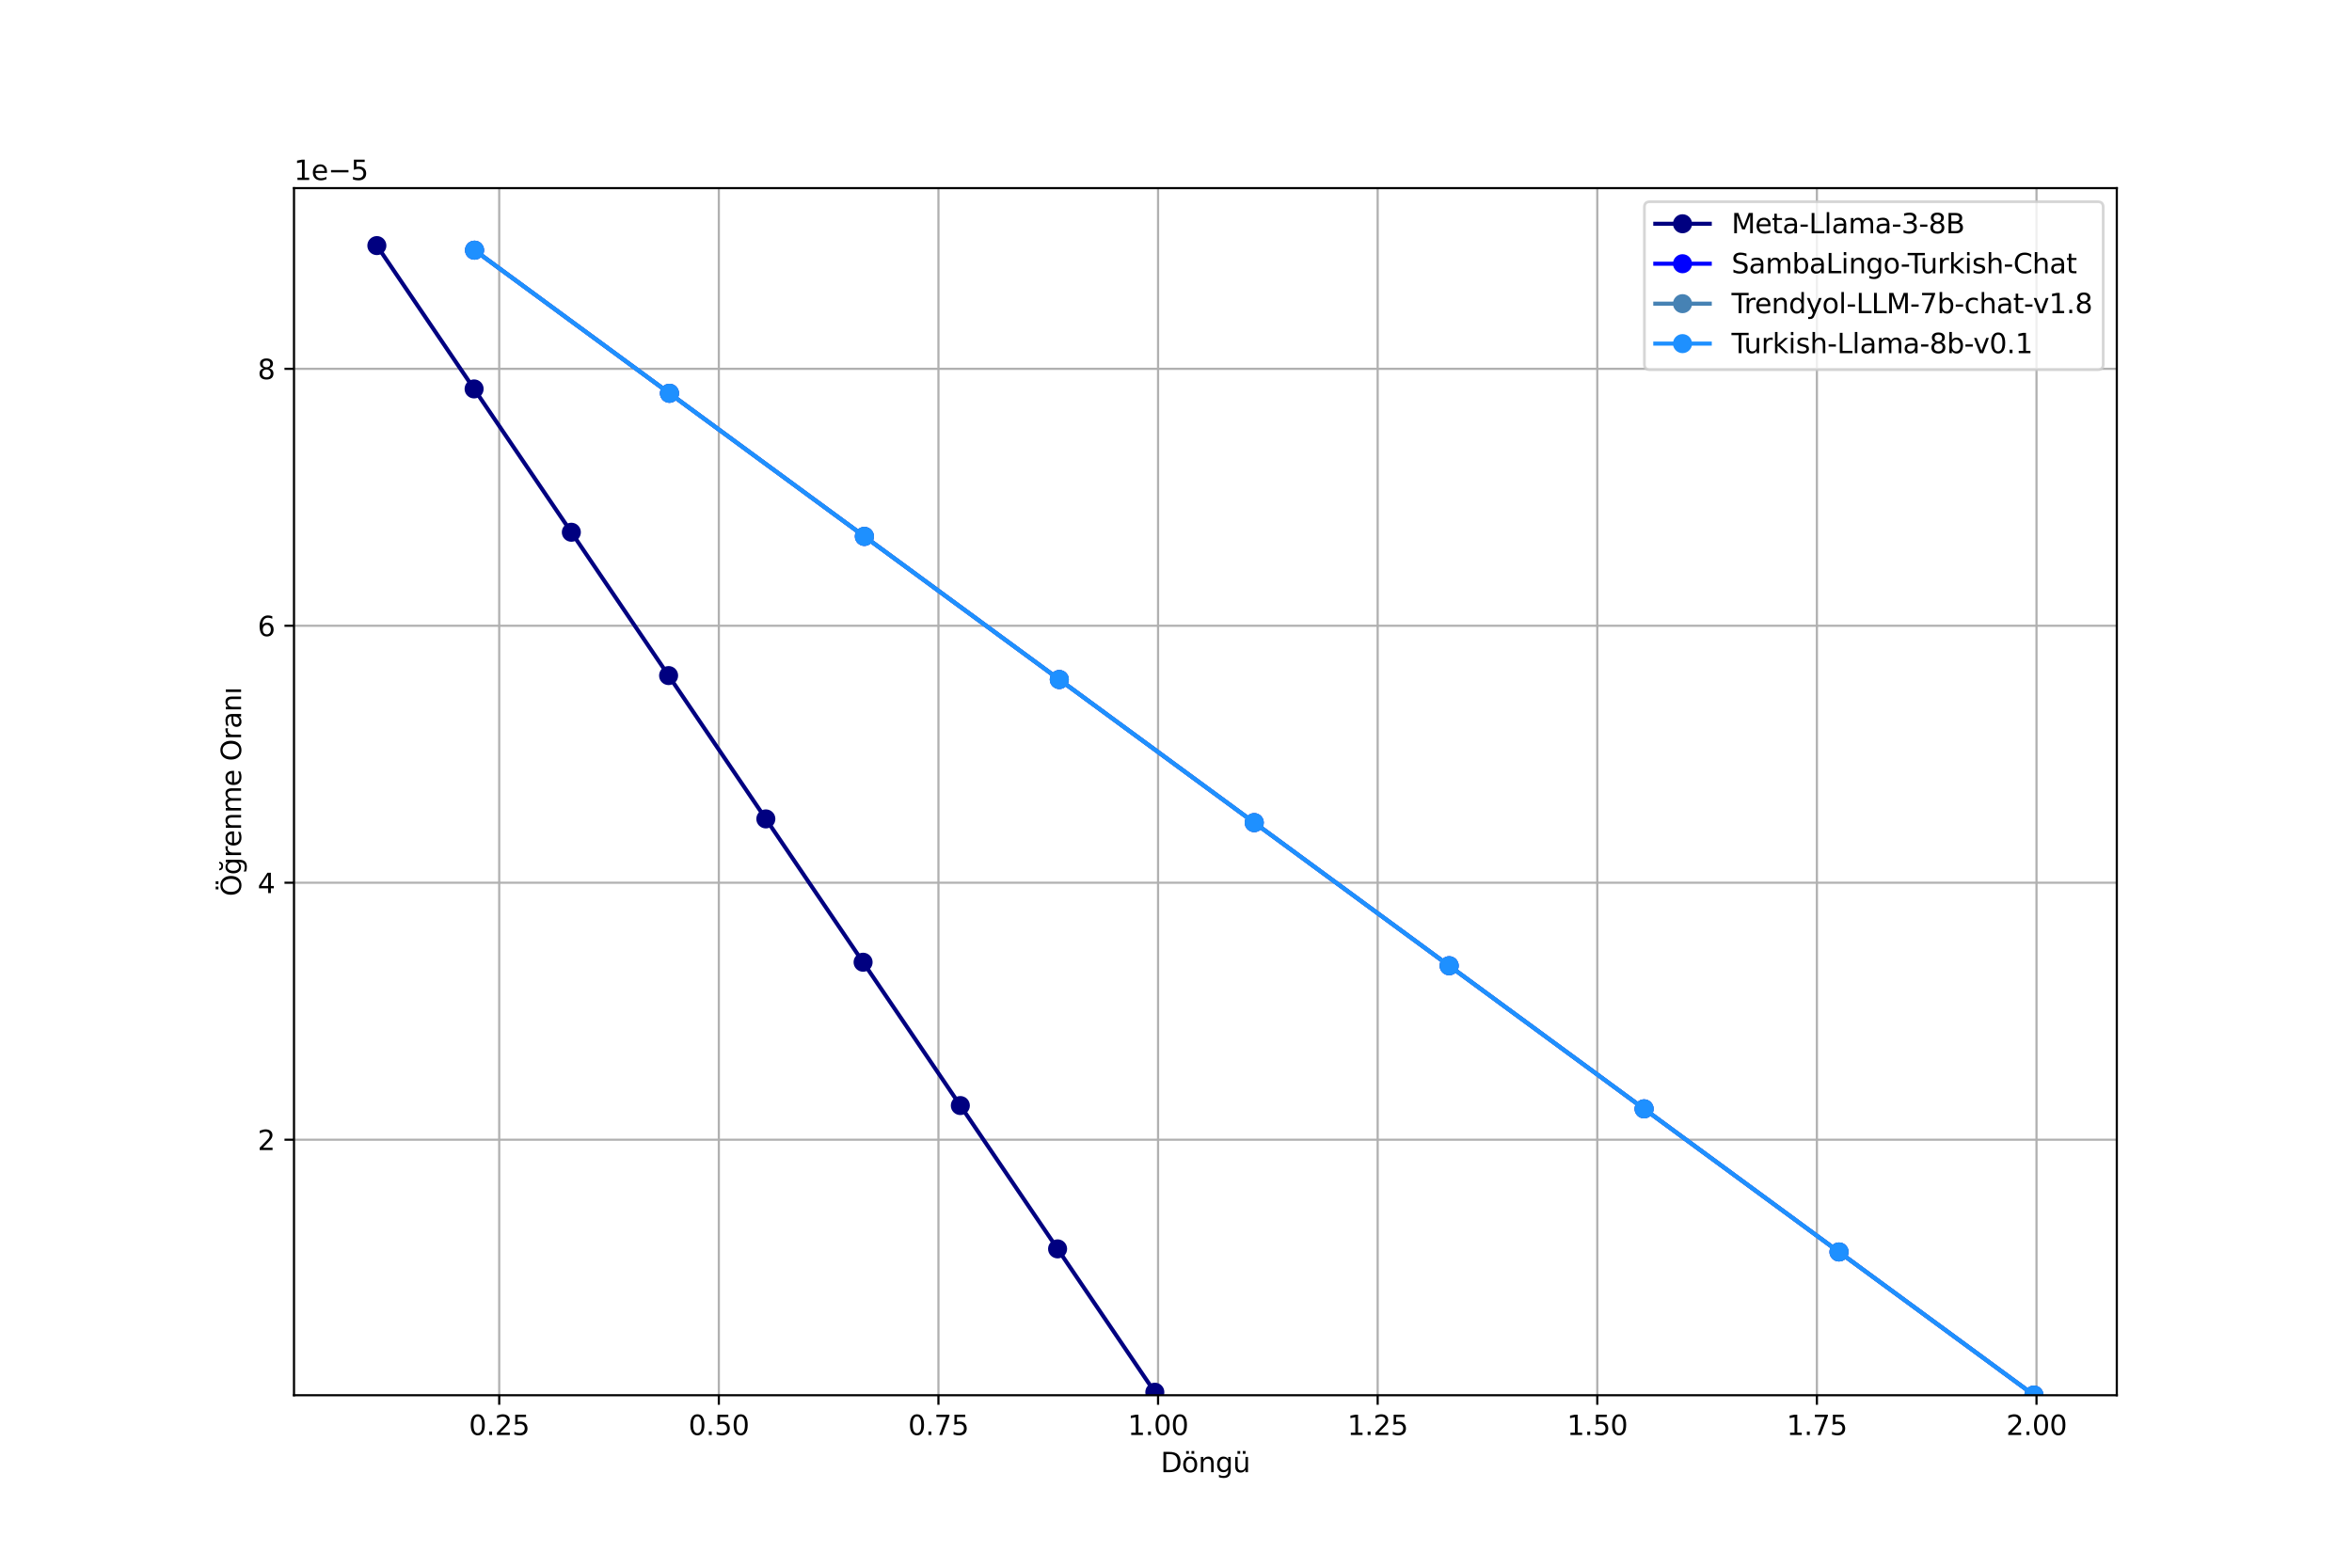 <?xml version="1.0" encoding="utf-8" standalone="no"?>
<!DOCTYPE svg PUBLIC "-//W3C//DTD SVG 1.1//EN"
  "http://www.w3.org/Graphics/SVG/1.1/DTD/svg11.dtd">
<svg xmlns:xlink="http://www.w3.org/1999/xlink" width="864pt" height="576pt" viewBox="0 0 864 576" xmlns="http://www.w3.org/2000/svg" version="1.1">
 <defs>
  <style type="text/css">*{stroke-linejoin: round; stroke-linecap: butt}</style>
 </defs>
 <g id="figure_1">
  <g id="patch_1">
   <path d="M 0 576 
L 864 576 
L 864 0 
L 0 0 
z
" style="fill: #ffffff"/>
  </g>
  <g id="axes_1">
   <g id="patch_2">
    <path d="M 108 512.64 
L 777.6 512.64 
L 777.6 69.12 
L 108 69.12 
z
" style="fill: #ffffff"/>
   </g>
   <g id="matplotlib.axis_1">
    <g id="xtick_1">
     <g id="line2d_1">
      <path d="M 183.387 512.64 
L 183.387 69.12 
" clip-path="url(#p3aa82c054d)" style="fill: none; stroke: #b0b0b0; stroke-width: 0.8; stroke-linecap: square"/>
     </g>
     <g id="line2d_2">
      <defs>
       <path id="m8de0066e4d" d="M 0 0 
L 0 3.5 
" style="stroke: #000000; stroke-width: 0.8"/>
      </defs>
      <g>
       <use xlink:href="#m8de0066e4d" x="183.387" y="512.64" style="stroke: #000000; stroke-width: 0.8"/>
      </g>
     </g>
     <g id="text_1">
      <!-- 0.25 -->
      <g transform="translate(172.254 527.238) scale(0.1 -0.1)">
       <defs>
        <path id="DejaVuSans-30" d="M 2034 4250 
Q 1547 4250 1301 3770 
Q 1056 3291 1056 2328 
Q 1056 1369 1301 889 
Q 1547 409 2034 409 
Q 2525 409 2770 889 
Q 3016 1369 3016 2328 
Q 3016 3291 2770 3770 
Q 2525 4250 2034 4250 
z
M 2034 4750 
Q 2819 4750 3233 4129 
Q 3647 3509 3647 2328 
Q 3647 1150 3233 529 
Q 2819 -91 2034 -91 
Q 1250 -91 836 529 
Q 422 1150 422 2328 
Q 422 3509 836 4129 
Q 1250 4750 2034 4750 
z
" transform="scale(0.016)"/>
        <path id="DejaVuSans-2e" d="M 684 794 
L 1344 794 
L 1344 0 
L 684 0 
L 684 794 
z
" transform="scale(0.016)"/>
        <path id="DejaVuSans-32" d="M 1228 531 
L 3431 531 
L 3431 0 
L 469 0 
L 469 531 
Q 828 903 1448 1529 
Q 2069 2156 2228 2338 
Q 2531 2678 2651 2914 
Q 2772 3150 2772 3378 
Q 2772 3750 2511 3984 
Q 2250 4219 1831 4219 
Q 1534 4219 1204 4116 
Q 875 4013 500 3803 
L 500 4441 
Q 881 4594 1212 4672 
Q 1544 4750 1819 4750 
Q 2544 4750 2975 4387 
Q 3406 4025 3406 3419 
Q 3406 3131 3298 2873 
Q 3191 2616 2906 2266 
Q 2828 2175 2409 1742 
Q 1991 1309 1228 531 
z
" transform="scale(0.016)"/>
        <path id="DejaVuSans-35" d="M 691 4666 
L 3169 4666 
L 3169 4134 
L 1269 4134 
L 1269 2991 
Q 1406 3038 1543 3061 
Q 1681 3084 1819 3084 
Q 2600 3084 3056 2656 
Q 3513 2228 3513 1497 
Q 3513 744 3044 326 
Q 2575 -91 1722 -91 
Q 1428 -91 1123 -41 
Q 819 9 494 109 
L 494 744 
Q 775 591 1075 516 
Q 1375 441 1709 441 
Q 2250 441 2565 725 
Q 2881 1009 2881 1497 
Q 2881 1984 2565 2268 
Q 2250 2553 1709 2553 
Q 1456 2553 1204 2497 
Q 953 2441 691 2322 
L 691 4666 
z
" transform="scale(0.016)"/>
       </defs>
       <use xlink:href="#DejaVuSans-30"/>
       <use xlink:href="#DejaVuSans-2e" x="63.623"/>
       <use xlink:href="#DejaVuSans-32" x="95.41"/>
       <use xlink:href="#DejaVuSans-35" x="159.033"/>
      </g>
     </g>
    </g>
    <g id="xtick_2">
     <g id="line2d_3">
      <path d="M 264.061 512.64 
L 264.061 69.12 
" clip-path="url(#p3aa82c054d)" style="fill: none; stroke: #b0b0b0; stroke-width: 0.8; stroke-linecap: square"/>
     </g>
     <g id="line2d_4">
      <g>
       <use xlink:href="#m8de0066e4d" x="264.061" y="512.64" style="stroke: #000000; stroke-width: 0.8"/>
      </g>
     </g>
     <g id="text_2">
      <!-- 0.50 -->
      <g transform="translate(252.928 527.238) scale(0.1 -0.1)">
       <use xlink:href="#DejaVuSans-30"/>
       <use xlink:href="#DejaVuSans-2e" x="63.623"/>
       <use xlink:href="#DejaVuSans-35" x="95.41"/>
       <use xlink:href="#DejaVuSans-30" x="159.033"/>
      </g>
     </g>
    </g>
    <g id="xtick_3">
     <g id="line2d_5">
      <path d="M 344.735 512.64 
L 344.735 69.12 
" clip-path="url(#p3aa82c054d)" style="fill: none; stroke: #b0b0b0; stroke-width: 0.8; stroke-linecap: square"/>
     </g>
     <g id="line2d_6">
      <g>
       <use xlink:href="#m8de0066e4d" x="344.735" y="512.64" style="stroke: #000000; stroke-width: 0.8"/>
      </g>
     </g>
     <g id="text_3">
      <!-- 0.75 -->
      <g transform="translate(333.603 527.238) scale(0.1 -0.1)">
       <defs>
        <path id="DejaVuSans-37" d="M 525 4666 
L 3525 4666 
L 3525 4397 
L 1831 0 
L 1172 0 
L 2766 4134 
L 525 4134 
L 525 4666 
z
" transform="scale(0.016)"/>
       </defs>
       <use xlink:href="#DejaVuSans-30"/>
       <use xlink:href="#DejaVuSans-2e" x="63.623"/>
       <use xlink:href="#DejaVuSans-37" x="95.41"/>
       <use xlink:href="#DejaVuSans-35" x="159.033"/>
      </g>
     </g>
    </g>
    <g id="xtick_4">
     <g id="line2d_7">
      <path d="M 425.41 512.64 
L 425.41 69.12 
" clip-path="url(#p3aa82c054d)" style="fill: none; stroke: #b0b0b0; stroke-width: 0.8; stroke-linecap: square"/>
     </g>
     <g id="line2d_8">
      <g>
       <use xlink:href="#m8de0066e4d" x="425.41" y="512.64" style="stroke: #000000; stroke-width: 0.8"/>
      </g>
     </g>
     <g id="text_4">
      <!-- 1.00 -->
      <g transform="translate(414.277 527.238) scale(0.1 -0.1)">
       <defs>
        <path id="DejaVuSans-31" d="M 794 531 
L 1825 531 
L 1825 4091 
L 703 3866 
L 703 4441 
L 1819 4666 
L 2450 4666 
L 2450 531 
L 3481 531 
L 3481 0 
L 794 0 
L 794 531 
z
" transform="scale(0.016)"/>
       </defs>
       <use xlink:href="#DejaVuSans-31"/>
       <use xlink:href="#DejaVuSans-2e" x="63.623"/>
       <use xlink:href="#DejaVuSans-30" x="95.41"/>
       <use xlink:href="#DejaVuSans-30" x="159.033"/>
      </g>
     </g>
    </g>
    <g id="xtick_5">
     <g id="line2d_9">
      <path d="M 506.084 512.64 
L 506.084 69.12 
" clip-path="url(#p3aa82c054d)" style="fill: none; stroke: #b0b0b0; stroke-width: 0.8; stroke-linecap: square"/>
     </g>
     <g id="line2d_10">
      <g>
       <use xlink:href="#m8de0066e4d" x="506.084" y="512.64" style="stroke: #000000; stroke-width: 0.8"/>
      </g>
     </g>
     <g id="text_5">
      <!-- 1.25 -->
      <g transform="translate(494.951 527.238) scale(0.1 -0.1)">
       <use xlink:href="#DejaVuSans-31"/>
       <use xlink:href="#DejaVuSans-2e" x="63.623"/>
       <use xlink:href="#DejaVuSans-32" x="95.41"/>
       <use xlink:href="#DejaVuSans-35" x="159.033"/>
      </g>
     </g>
    </g>
    <g id="xtick_6">
     <g id="line2d_11">
      <path d="M 586.758 512.64 
L 586.758 69.12 
" clip-path="url(#p3aa82c054d)" style="fill: none; stroke: #b0b0b0; stroke-width: 0.8; stroke-linecap: square"/>
     </g>
     <g id="line2d_12">
      <g>
       <use xlink:href="#m8de0066e4d" x="586.758" y="512.64" style="stroke: #000000; stroke-width: 0.8"/>
      </g>
     </g>
     <g id="text_6">
      <!-- 1.50 -->
      <g transform="translate(575.625 527.238) scale(0.1 -0.1)">
       <use xlink:href="#DejaVuSans-31"/>
       <use xlink:href="#DejaVuSans-2e" x="63.623"/>
       <use xlink:href="#DejaVuSans-35" x="95.41"/>
       <use xlink:href="#DejaVuSans-30" x="159.033"/>
      </g>
     </g>
    </g>
    <g id="xtick_7">
     <g id="line2d_13">
      <path d="M 667.432 512.64 
L 667.432 69.12 
" clip-path="url(#p3aa82c054d)" style="fill: none; stroke: #b0b0b0; stroke-width: 0.8; stroke-linecap: square"/>
     </g>
     <g id="line2d_14">
      <g>
       <use xlink:href="#m8de0066e4d" x="667.432" y="512.64" style="stroke: #000000; stroke-width: 0.8"/>
      </g>
     </g>
     <g id="text_7">
      <!-- 1.75 -->
      <g transform="translate(656.299 527.238) scale(0.1 -0.1)">
       <use xlink:href="#DejaVuSans-31"/>
       <use xlink:href="#DejaVuSans-2e" x="63.623"/>
       <use xlink:href="#DejaVuSans-37" x="95.41"/>
       <use xlink:href="#DejaVuSans-35" x="159.033"/>
      </g>
     </g>
    </g>
    <g id="xtick_8">
     <g id="line2d_15">
      <path d="M 748.106 512.64 
L 748.106 69.12 
" clip-path="url(#p3aa82c054d)" style="fill: none; stroke: #b0b0b0; stroke-width: 0.8; stroke-linecap: square"/>
     </g>
     <g id="line2d_16">
      <g>
       <use xlink:href="#m8de0066e4d" x="748.106" y="512.64" style="stroke: #000000; stroke-width: 0.8"/>
      </g>
     </g>
     <g id="text_8">
      <!-- 2.00 -->
      <g transform="translate(736.974 527.238) scale(0.1 -0.1)">
       <use xlink:href="#DejaVuSans-32"/>
       <use xlink:href="#DejaVuSans-2e" x="63.623"/>
       <use xlink:href="#DejaVuSans-30" x="95.41"/>
       <use xlink:href="#DejaVuSans-30" x="159.033"/>
      </g>
     </g>
    </g>
    <g id="text_9">
     <!-- Döngü -->
     <g transform="translate(426.379 540.917) scale(0.1 -0.1)">
      <defs>
       <path id="DejaVuSans-44" d="M 1259 4147 
L 1259 519 
L 2022 519 
Q 2988 519 3436 956 
Q 3884 1394 3884 2338 
Q 3884 3275 3436 3711 
Q 2988 4147 2022 4147 
L 1259 4147 
z
M 628 4666 
L 1925 4666 
Q 3281 4666 3915 4102 
Q 4550 3538 4550 2338 
Q 4550 1131 3912 565 
Q 3275 0 1925 0 
L 628 0 
L 628 4666 
z
" transform="scale(0.016)"/>
       <path id="DejaVuSans-f6" d="M 1959 3097 
Q 1497 3097 1228 2736 
Q 959 2375 959 1747 
Q 959 1119 1226 758 
Q 1494 397 1959 397 
Q 2419 397 2687 759 
Q 2956 1122 2956 1747 
Q 2956 2369 2687 2733 
Q 2419 3097 1959 3097 
z
M 1959 3584 
Q 2709 3584 3137 3096 
Q 3566 2609 3566 1747 
Q 3566 888 3137 398 
Q 2709 -91 1959 -91 
Q 1206 -91 779 398 
Q 353 888 353 1747 
Q 353 2609 779 3096 
Q 1206 3584 1959 3584 
z
M 2254 4850 
L 2888 4850 
L 2888 4219 
L 2254 4219 
L 2254 4850 
z
M 1032 4850 
L 1666 4850 
L 1666 4219 
L 1032 4219 
L 1032 4850 
z
" transform="scale(0.016)"/>
       <path id="DejaVuSans-6e" d="M 3513 2113 
L 3513 0 
L 2938 0 
L 2938 2094 
Q 2938 2591 2744 2837 
Q 2550 3084 2163 3084 
Q 1697 3084 1428 2787 
Q 1159 2491 1159 1978 
L 1159 0 
L 581 0 
L 581 3500 
L 1159 3500 
L 1159 2956 
Q 1366 3272 1645 3428 
Q 1925 3584 2291 3584 
Q 2894 3584 3203 3211 
Q 3513 2838 3513 2113 
z
" transform="scale(0.016)"/>
       <path id="DejaVuSans-67" d="M 2906 1791 
Q 2906 2416 2648 2759 
Q 2391 3103 1925 3103 
Q 1463 3103 1205 2759 
Q 947 2416 947 1791 
Q 947 1169 1205 825 
Q 1463 481 1925 481 
Q 2391 481 2648 825 
Q 2906 1169 2906 1791 
z
M 3481 434 
Q 3481 -459 3084 -895 
Q 2688 -1331 1869 -1331 
Q 1566 -1331 1297 -1286 
Q 1028 -1241 775 -1147 
L 775 -588 
Q 1028 -725 1275 -790 
Q 1522 -856 1778 -856 
Q 2344 -856 2625 -561 
Q 2906 -266 2906 331 
L 2906 616 
Q 2728 306 2450 153 
Q 2172 0 1784 0 
Q 1141 0 747 490 
Q 353 981 353 1791 
Q 353 2603 747 3093 
Q 1141 3584 1784 3584 
Q 2172 3584 2450 3431 
Q 2728 3278 2906 2969 
L 2906 3500 
L 3481 3500 
L 3481 434 
z
" transform="scale(0.016)"/>
       <path id="DejaVuSans-fc" d="M 544 1381 
L 544 3500 
L 1119 3500 
L 1119 1403 
Q 1119 906 1312 657 
Q 1506 409 1894 409 
Q 2359 409 2629 706 
Q 2900 1003 2900 1516 
L 2900 3500 
L 3475 3500 
L 3475 0 
L 2900 0 
L 2900 538 
Q 2691 219 2414 64 
Q 2138 -91 1772 -91 
Q 1169 -91 856 284 
Q 544 659 544 1381 
z
M 1991 3584 
L 1991 3584 
z
M 2278 4850 
L 2912 4850 
L 2912 4219 
L 2278 4219 
L 2278 4850 
z
M 1056 4850 
L 1690 4850 
L 1690 4219 
L 1056 4219 
L 1056 4850 
z
" transform="scale(0.016)"/>
      </defs>
      <use xlink:href="#DejaVuSans-44"/>
      <use xlink:href="#DejaVuSans-f6" x="77.002"/>
      <use xlink:href="#DejaVuSans-6e" x="138.184"/>
      <use xlink:href="#DejaVuSans-67" x="201.562"/>
      <use xlink:href="#DejaVuSans-fc" x="265.039"/>
     </g>
    </g>
   </g>
   <g id="matplotlib.axis_2">
    <g id="ytick_1">
     <g id="line2d_17">
      <path d="M 108 418.749 
L 777.6 418.749 
" clip-path="url(#p3aa82c054d)" style="fill: none; stroke: #b0b0b0; stroke-width: 0.8; stroke-linecap: square"/>
     </g>
     <g id="line2d_18">
      <defs>
       <path id="m3d32b9b76f" d="M 0 0 
L -3.5 0 
" style="stroke: #000000; stroke-width: 0.8"/>
      </defs>
      <g>
       <use xlink:href="#m3d32b9b76f" x="108" y="418.749" style="stroke: #000000; stroke-width: 0.8"/>
      </g>
     </g>
     <g id="text_10">
      <!-- 2 -->
      <g transform="translate(94.638 422.548) scale(0.1 -0.1)">
       <use xlink:href="#DejaVuSans-32"/>
      </g>
     </g>
    </g>
    <g id="ytick_2">
     <g id="line2d_19">
      <path d="M 108 324.334 
L 777.6 324.334 
" clip-path="url(#p3aa82c054d)" style="fill: none; stroke: #b0b0b0; stroke-width: 0.8; stroke-linecap: square"/>
     </g>
     <g id="line2d_20">
      <g>
       <use xlink:href="#m3d32b9b76f" x="108" y="324.334" style="stroke: #000000; stroke-width: 0.8"/>
      </g>
     </g>
     <g id="text_11">
      <!-- 4 -->
      <g transform="translate(94.638 328.133) scale(0.1 -0.1)">
       <defs>
        <path id="DejaVuSans-34" d="M 2419 4116 
L 825 1625 
L 2419 1625 
L 2419 4116 
z
M 2253 4666 
L 3047 4666 
L 3047 1625 
L 3713 1625 
L 3713 1100 
L 3047 1100 
L 3047 0 
L 2419 0 
L 2419 1100 
L 313 1100 
L 313 1709 
L 2253 4666 
z
" transform="scale(0.016)"/>
       </defs>
       <use xlink:href="#DejaVuSans-34"/>
      </g>
     </g>
    </g>
    <g id="ytick_3">
     <g id="line2d_21">
      <path d="M 108 229.918 
L 777.6 229.918 
" clip-path="url(#p3aa82c054d)" style="fill: none; stroke: #b0b0b0; stroke-width: 0.8; stroke-linecap: square"/>
     </g>
     <g id="line2d_22">
      <g>
       <use xlink:href="#m3d32b9b76f" x="108" y="229.918" style="stroke: #000000; stroke-width: 0.8"/>
      </g>
     </g>
     <g id="text_12">
      <!-- 6 -->
      <g transform="translate(94.638 233.717) scale(0.1 -0.1)">
       <defs>
        <path id="DejaVuSans-36" d="M 2113 2584 
Q 1688 2584 1439 2293 
Q 1191 2003 1191 1497 
Q 1191 994 1439 701 
Q 1688 409 2113 409 
Q 2538 409 2786 701 
Q 3034 994 3034 1497 
Q 3034 2003 2786 2293 
Q 2538 2584 2113 2584 
z
M 3366 4563 
L 3366 3988 
Q 3128 4100 2886 4159 
Q 2644 4219 2406 4219 
Q 1781 4219 1451 3797 
Q 1122 3375 1075 2522 
Q 1259 2794 1537 2939 
Q 1816 3084 2150 3084 
Q 2853 3084 3261 2657 
Q 3669 2231 3669 1497 
Q 3669 778 3244 343 
Q 2819 -91 2113 -91 
Q 1303 -91 875 529 
Q 447 1150 447 2328 
Q 447 3434 972 4092 
Q 1497 4750 2381 4750 
Q 2619 4750 2861 4703 
Q 3103 4656 3366 4563 
z
" transform="scale(0.016)"/>
       </defs>
       <use xlink:href="#DejaVuSans-36"/>
      </g>
     </g>
    </g>
    <g id="ytick_4">
     <g id="line2d_23">
      <path d="M 108 135.502 
L 777.6 135.502 
" clip-path="url(#p3aa82c054d)" style="fill: none; stroke: #b0b0b0; stroke-width: 0.8; stroke-linecap: square"/>
     </g>
     <g id="line2d_24">
      <g>
       <use xlink:href="#m3d32b9b76f" x="108" y="135.502" style="stroke: #000000; stroke-width: 0.8"/>
      </g>
     </g>
     <g id="text_13">
      <!-- 8 -->
      <g transform="translate(94.638 139.302) scale(0.1 -0.1)">
       <defs>
        <path id="DejaVuSans-38" d="M 2034 2216 
Q 1584 2216 1326 1975 
Q 1069 1734 1069 1313 
Q 1069 891 1326 650 
Q 1584 409 2034 409 
Q 2484 409 2743 651 
Q 3003 894 3003 1313 
Q 3003 1734 2745 1975 
Q 2488 2216 2034 2216 
z
M 1403 2484 
Q 997 2584 770 2862 
Q 544 3141 544 3541 
Q 544 4100 942 4425 
Q 1341 4750 2034 4750 
Q 2731 4750 3128 4425 
Q 3525 4100 3525 3541 
Q 3525 3141 3298 2862 
Q 3072 2584 2669 2484 
Q 3125 2378 3379 2068 
Q 3634 1759 3634 1313 
Q 3634 634 3220 271 
Q 2806 -91 2034 -91 
Q 1263 -91 848 271 
Q 434 634 434 1313 
Q 434 1759 690 2068 
Q 947 2378 1403 2484 
z
M 1172 3481 
Q 1172 3119 1398 2916 
Q 1625 2713 2034 2713 
Q 2441 2713 2670 2916 
Q 2900 3119 2900 3481 
Q 2900 3844 2670 4047 
Q 2441 4250 2034 4250 
Q 1625 4250 1398 4047 
Q 1172 3844 1172 3481 
z
" transform="scale(0.016)"/>
       </defs>
       <use xlink:href="#DejaVuSans-38"/>
      </g>
     </g>
    </g>
    <g id="text_14">
     <!-- Öğrenme Oranı -->
     <g transform="translate(88.558 329.328) rotate(-90) scale(0.1 -0.1)">
      <defs>
       <path id="DejaVuSans-d6" d="M 2522 4238 
Q 1834 4238 1429 3725 
Q 1025 3213 1025 2328 
Q 1025 1447 1429 934 
Q 1834 422 2522 422 
Q 3209 422 3611 934 
Q 4013 1447 4013 2328 
Q 4013 3213 3611 3725 
Q 3209 4238 2522 4238 
z
M 2522 4750 
Q 3503 4750 4090 4092 
Q 4678 3434 4678 2328 
Q 4678 1225 4090 567 
Q 3503 -91 2522 -91 
Q 1538 -91 948 565 
Q 359 1222 359 2328 
Q 359 3434 948 4092 
Q 1538 4750 2522 4750 
z
M 2814 5830 
L 3448 5830 
L 3448 5196 
L 2814 5196 
L 2814 5830 
z
M 1592 5830 
L 2226 5830 
L 2226 5196 
L 1592 5196 
L 1592 5830 
z
" transform="scale(0.016)"/>
       <path id="DejaVuSans-11f" d="M 2906 1791 
Q 2906 2416 2648 2759 
Q 2391 3103 1925 3103 
Q 1463 3103 1205 2759 
Q 947 2416 947 1791 
Q 947 1169 1205 825 
Q 1463 481 1925 481 
Q 2391 481 2648 825 
Q 2906 1169 2906 1791 
z
M 3481 434 
Q 3481 -459 3084 -895 
Q 2688 -1331 1869 -1331 
Q 1566 -1331 1297 -1286 
Q 1028 -1241 775 -1147 
L 775 -588 
Q 1028 -725 1275 -790 
Q 1522 -856 1778 -856 
Q 2344 -856 2625 -561 
Q 2906 -266 2906 331 
L 2906 616 
Q 2728 306 2450 153 
Q 2172 0 1784 0 
Q 1141 0 747 490 
Q 353 981 353 1791 
Q 353 2603 747 3093 
Q 1141 3584 1784 3584 
Q 2172 3584 2450 3431 
Q 2728 3278 2906 2969 
L 2906 3500 
L 3481 3500 
L 3481 434 
z
M 1054 5025 
L 1423 5025 
Q 1457 4791 1608 4673 
Q 1760 4556 2032 4556 
Q 2301 4556 2451 4672 
Q 2601 4788 2641 5025 
L 3010 5025 
Q 2979 4578 2732 4353 
Q 2485 4128 2032 4128 
Q 1579 4128 1332 4353 
Q 1085 4578 1054 5025 
z
" transform="scale(0.016)"/>
       <path id="DejaVuSans-72" d="M 2631 2963 
Q 2534 3019 2420 3045 
Q 2306 3072 2169 3072 
Q 1681 3072 1420 2755 
Q 1159 2438 1159 1844 
L 1159 0 
L 581 0 
L 581 3500 
L 1159 3500 
L 1159 2956 
Q 1341 3275 1631 3429 
Q 1922 3584 2338 3584 
Q 2397 3584 2469 3576 
Q 2541 3569 2628 3553 
L 2631 2963 
z
" transform="scale(0.016)"/>
       <path id="DejaVuSans-65" d="M 3597 1894 
L 3597 1613 
L 953 1613 
Q 991 1019 1311 708 
Q 1631 397 2203 397 
Q 2534 397 2845 478 
Q 3156 559 3463 722 
L 3463 178 
Q 3153 47 2828 -22 
Q 2503 -91 2169 -91 
Q 1331 -91 842 396 
Q 353 884 353 1716 
Q 353 2575 817 3079 
Q 1281 3584 2069 3584 
Q 2775 3584 3186 3129 
Q 3597 2675 3597 1894 
z
M 3022 2063 
Q 3016 2534 2758 2815 
Q 2500 3097 2075 3097 
Q 1594 3097 1305 2825 
Q 1016 2553 972 2059 
L 3022 2063 
z
" transform="scale(0.016)"/>
       <path id="DejaVuSans-6d" d="M 3328 2828 
Q 3544 3216 3844 3400 
Q 4144 3584 4550 3584 
Q 5097 3584 5394 3201 
Q 5691 2819 5691 2113 
L 5691 0 
L 5113 0 
L 5113 2094 
Q 5113 2597 4934 2840 
Q 4756 3084 4391 3084 
Q 3944 3084 3684 2787 
Q 3425 2491 3425 1978 
L 3425 0 
L 2847 0 
L 2847 2094 
Q 2847 2600 2669 2842 
Q 2491 3084 2119 3084 
Q 1678 3084 1418 2786 
Q 1159 2488 1159 1978 
L 1159 0 
L 581 0 
L 581 3500 
L 1159 3500 
L 1159 2956 
Q 1356 3278 1631 3431 
Q 1906 3584 2284 3584 
Q 2666 3584 2933 3390 
Q 3200 3197 3328 2828 
z
" transform="scale(0.016)"/>
       <path id="DejaVuSans-20" transform="scale(0.016)"/>
       <path id="DejaVuSans-4f" d="M 2522 4238 
Q 1834 4238 1429 3725 
Q 1025 3213 1025 2328 
Q 1025 1447 1429 934 
Q 1834 422 2522 422 
Q 3209 422 3611 934 
Q 4013 1447 4013 2328 
Q 4013 3213 3611 3725 
Q 3209 4238 2522 4238 
z
M 2522 4750 
Q 3503 4750 4090 4092 
Q 4678 3434 4678 2328 
Q 4678 1225 4090 567 
Q 3503 -91 2522 -91 
Q 1538 -91 948 565 
Q 359 1222 359 2328 
Q 359 3434 948 4092 
Q 1538 4750 2522 4750 
z
" transform="scale(0.016)"/>
       <path id="DejaVuSans-61" d="M 2194 1759 
Q 1497 1759 1228 1600 
Q 959 1441 959 1056 
Q 959 750 1161 570 
Q 1363 391 1709 391 
Q 2188 391 2477 730 
Q 2766 1069 2766 1631 
L 2766 1759 
L 2194 1759 
z
M 3341 1997 
L 3341 0 
L 2766 0 
L 2766 531 
Q 2569 213 2275 61 
Q 1981 -91 1556 -91 
Q 1019 -91 701 211 
Q 384 513 384 1019 
Q 384 1609 779 1909 
Q 1175 2209 1959 2209 
L 2766 2209 
L 2766 2266 
Q 2766 2663 2505 2880 
Q 2244 3097 1772 3097 
Q 1472 3097 1187 3025 
Q 903 2953 641 2809 
L 641 3341 
Q 956 3463 1253 3523 
Q 1550 3584 1831 3584 
Q 2591 3584 2966 3190 
Q 3341 2797 3341 1997 
z
" transform="scale(0.016)"/>
       <path id="DejaVuSans-131" d="M 603 3500 
L 1178 3500 
L 1178 0 
L 603 0 
L 603 3500 
z
M 891 3584 
L 891 3584 
z
" transform="scale(0.016)"/>
      </defs>
      <use xlink:href="#DejaVuSans-d6"/>
      <use xlink:href="#DejaVuSans-11f" x="78.711"/>
      <use xlink:href="#DejaVuSans-72" x="142.188"/>
      <use xlink:href="#DejaVuSans-65" x="181.051"/>
      <use xlink:href="#DejaVuSans-6e" x="242.574"/>
      <use xlink:href="#DejaVuSans-6d" x="305.953"/>
      <use xlink:href="#DejaVuSans-65" x="403.365"/>
      <use xlink:href="#DejaVuSans-20" x="464.889"/>
      <use xlink:href="#DejaVuSans-4f" x="496.676"/>
      <use xlink:href="#DejaVuSans-72" x="575.387"/>
      <use xlink:href="#DejaVuSans-61" x="616.5"/>
      <use xlink:href="#DejaVuSans-6e" x="677.779"/>
      <use xlink:href="#DejaVuSans-131" x="741.158"/>
     </g>
    </g>
    <g id="text_15">
     <!-- 1e−5 -->
     <g transform="translate(108 66.12) scale(0.1 -0.1)">
      <defs>
       <path id="DejaVuSans-2212" d="M 678 2272 
L 4684 2272 
L 4684 1741 
L 678 1741 
L 678 2272 
z
" transform="scale(0.016)"/>
      </defs>
      <use xlink:href="#DejaVuSans-31"/>
      <use xlink:href="#DejaVuSans-65" x="63.623"/>
      <use xlink:href="#DejaVuSans-2212" x="125.146"/>
      <use xlink:href="#DejaVuSans-35" x="208.936"/>
     </g>
    </g>
   </g>
   <g id="line2d_25">
    <path d="M 138.436 90.237 
L 174.16 142.898 
L 209.883 195.559 
L 245.607 248.221 
L 281.33 300.882 
L 317.054 353.543 
L 352.777 406.204 
L 388.5 458.865 
L 424.224 511.526 
" clip-path="url(#p3aa82c054d)" style="fill: none; stroke: #000080; stroke-width: 1.5; stroke-linecap: square"/>
    <defs>
     <path id="mbc024fe8d8" d="M 0 3 
C 0.796 3 1.559 2.684 2.121 2.121 
C 2.684 1.559 3 0.796 3 0 
C 3 -0.796 2.684 -1.559 2.121 -2.121 
C 1.559 -2.684 0.796 -3 0 -3 
C -0.796 -3 -1.559 -2.684 -2.121 -2.121 
C -2.684 -1.559 -3 -0.796 -3 0 
C -3 0.796 -2.684 1.559 -2.121 2.121 
C -1.559 2.684 -0.796 3 0 3 
z
" style="stroke: #000080"/>
    </defs>
    <g clip-path="url(#p3aa82c054d)">
     <use xlink:href="#mbc024fe8d8" x="138.436" y="90.237" style="fill: #000080; stroke: #000080"/>
     <use xlink:href="#mbc024fe8d8" x="174.16" y="142.898" style="fill: #000080; stroke: #000080"/>
     <use xlink:href="#mbc024fe8d8" x="209.883" y="195.559" style="fill: #000080; stroke: #000080"/>
     <use xlink:href="#mbc024fe8d8" x="245.607" y="248.221" style="fill: #000080; stroke: #000080"/>
     <use xlink:href="#mbc024fe8d8" x="281.33" y="300.882" style="fill: #000080; stroke: #000080"/>
     <use xlink:href="#mbc024fe8d8" x="317.054" y="353.543" style="fill: #000080; stroke: #000080"/>
     <use xlink:href="#mbc024fe8d8" x="352.777" y="406.204" style="fill: #000080; stroke: #000080"/>
     <use xlink:href="#mbc024fe8d8" x="388.5" y="458.865" style="fill: #000080; stroke: #000080"/>
     <use xlink:href="#mbc024fe8d8" x="424.224" y="511.526" style="fill: #000080; stroke: #000080"/>
    </g>
   </g>
   <g id="line2d_26">
    <path d="M 174.319 91.921 
L 245.924 144.503 
L 317.53 197.086 
L 389.135 249.669 
L 460.741 302.251 
L 532.347 354.834 
L 603.952 407.416 
L 675.558 459.999 
L 747.164 512.582 
" clip-path="url(#p3aa82c054d)" style="fill: none; stroke: #0000ff; stroke-width: 1.5; stroke-linecap: square"/>
    <defs>
     <path id="mdb2edb384e" d="M 0 3 
C 0.796 3 1.559 2.684 2.121 2.121 
C 2.684 1.559 3 0.796 3 0 
C 3 -0.796 2.684 -1.559 2.121 -2.121 
C 1.559 -2.684 0.796 -3 0 -3 
C -0.796 -3 -1.559 -2.684 -2.121 -2.121 
C -2.684 -1.559 -3 -0.796 -3 0 
C -3 0.796 -2.684 1.559 -2.121 2.121 
C -1.559 2.684 -0.796 3 0 3 
z
" style="stroke: #0000ff"/>
    </defs>
    <g clip-path="url(#p3aa82c054d)">
     <use xlink:href="#mdb2edb384e" x="174.319" y="91.921" style="fill: #0000ff; stroke: #0000ff"/>
     <use xlink:href="#mdb2edb384e" x="245.924" y="144.503" style="fill: #0000ff; stroke: #0000ff"/>
     <use xlink:href="#mdb2edb384e" x="317.53" y="197.086" style="fill: #0000ff; stroke: #0000ff"/>
     <use xlink:href="#mdb2edb384e" x="389.135" y="249.669" style="fill: #0000ff; stroke: #0000ff"/>
     <use xlink:href="#mdb2edb384e" x="460.741" y="302.251" style="fill: #0000ff; stroke: #0000ff"/>
     <use xlink:href="#mdb2edb384e" x="532.347" y="354.834" style="fill: #0000ff; stroke: #0000ff"/>
     <use xlink:href="#mdb2edb384e" x="603.952" y="407.416" style="fill: #0000ff; stroke: #0000ff"/>
     <use xlink:href="#mdb2edb384e" x="675.558" y="459.999" style="fill: #0000ff; stroke: #0000ff"/>
     <use xlink:href="#mdb2edb384e" x="747.164" y="512.582" style="fill: #0000ff; stroke: #0000ff"/>
    </g>
   </g>
   <g id="line2d_27">
    <path d="M 174.317 91.921 
L 245.922 144.503 
L 317.527 197.086 
L 389.131 249.669 
L 460.736 302.251 
L 532.34 354.834 
L 603.945 407.416 
L 675.549 459.999 
L 747.154 512.582 
" clip-path="url(#p3aa82c054d)" style="fill: none; stroke: #4682b4; stroke-width: 1.5; stroke-linecap: square"/>
    <defs>
     <path id="m041132f1ec" d="M 0 3 
C 0.796 3 1.559 2.684 2.121 2.121 
C 2.684 1.559 3 0.796 3 0 
C 3 -0.796 2.684 -1.559 2.121 -2.121 
C 1.559 -2.684 0.796 -3 0 -3 
C -0.796 -3 -1.559 -2.684 -2.121 -2.121 
C -2.684 -1.559 -3 -0.796 -3 0 
C -3 0.796 -2.684 1.559 -2.121 2.121 
C -1.559 2.684 -0.796 3 0 3 
z
" style="stroke: #4682b4"/>
    </defs>
    <g clip-path="url(#p3aa82c054d)">
     <use xlink:href="#m041132f1ec" x="174.317" y="91.921" style="fill: #4682b4; stroke: #4682b4"/>
     <use xlink:href="#m041132f1ec" x="245.922" y="144.503" style="fill: #4682b4; stroke: #4682b4"/>
     <use xlink:href="#m041132f1ec" x="317.527" y="197.086" style="fill: #4682b4; stroke: #4682b4"/>
     <use xlink:href="#m041132f1ec" x="389.131" y="249.669" style="fill: #4682b4; stroke: #4682b4"/>
     <use xlink:href="#m041132f1ec" x="460.736" y="302.251" style="fill: #4682b4; stroke: #4682b4"/>
     <use xlink:href="#m041132f1ec" x="532.34" y="354.834" style="fill: #4682b4; stroke: #4682b4"/>
     <use xlink:href="#m041132f1ec" x="603.945" y="407.416" style="fill: #4682b4; stroke: #4682b4"/>
     <use xlink:href="#m041132f1ec" x="675.549" y="459.999" style="fill: #4682b4; stroke: #4682b4"/>
     <use xlink:href="#m041132f1ec" x="747.154" y="512.582" style="fill: #4682b4; stroke: #4682b4"/>
    </g>
   </g>
   <g id="line2d_28">
    <path d="M 174.319 91.921 
L 245.924 144.503 
L 317.53 197.086 
L 389.135 249.669 
L 460.741 302.251 
L 532.347 354.834 
L 603.952 407.416 
L 675.558 459.999 
L 747.164 512.582 
" clip-path="url(#p3aa82c054d)" style="fill: none; stroke: #1e90ff; stroke-width: 1.5; stroke-linecap: square"/>
    <defs>
     <path id="mca51adb91b" d="M 0 3 
C 0.796 3 1.559 2.684 2.121 2.121 
C 2.684 1.559 3 0.796 3 0 
C 3 -0.796 2.684 -1.559 2.121 -2.121 
C 1.559 -2.684 0.796 -3 0 -3 
C -0.796 -3 -1.559 -2.684 -2.121 -2.121 
C -2.684 -1.559 -3 -0.796 -3 0 
C -3 0.796 -2.684 1.559 -2.121 2.121 
C -1.559 2.684 -0.796 3 0 3 
z
" style="stroke: #1e90ff"/>
    </defs>
    <g clip-path="url(#p3aa82c054d)">
     <use xlink:href="#mca51adb91b" x="174.319" y="91.921" style="fill: #1e90ff; stroke: #1e90ff"/>
     <use xlink:href="#mca51adb91b" x="245.924" y="144.503" style="fill: #1e90ff; stroke: #1e90ff"/>
     <use xlink:href="#mca51adb91b" x="317.53" y="197.086" style="fill: #1e90ff; stroke: #1e90ff"/>
     <use xlink:href="#mca51adb91b" x="389.135" y="249.669" style="fill: #1e90ff; stroke: #1e90ff"/>
     <use xlink:href="#mca51adb91b" x="460.741" y="302.251" style="fill: #1e90ff; stroke: #1e90ff"/>
     <use xlink:href="#mca51adb91b" x="532.347" y="354.834" style="fill: #1e90ff; stroke: #1e90ff"/>
     <use xlink:href="#mca51adb91b" x="603.952" y="407.416" style="fill: #1e90ff; stroke: #1e90ff"/>
     <use xlink:href="#mca51adb91b" x="675.558" y="459.999" style="fill: #1e90ff; stroke: #1e90ff"/>
     <use xlink:href="#mca51adb91b" x="747.164" y="512.582" style="fill: #1e90ff; stroke: #1e90ff"/>
    </g>
   </g>
   <g id="patch_3">
    <path d="M 108 512.64 
L 108 69.12 
" style="fill: none; stroke: #000000; stroke-width: 0.8; stroke-linejoin: miter; stroke-linecap: square"/>
   </g>
   <g id="patch_4">
    <path d="M 777.6 512.64 
L 777.6 69.12 
" style="fill: none; stroke: #000000; stroke-width: 0.8; stroke-linejoin: miter; stroke-linecap: square"/>
   </g>
   <g id="patch_5">
    <path d="M 108 512.64 
L 777.6 512.64 
" style="fill: none; stroke: #000000; stroke-width: 0.8; stroke-linejoin: miter; stroke-linecap: square"/>
   </g>
   <g id="patch_6">
    <path d="M 108 69.12 
L 777.6 69.12 
" style="fill: none; stroke: #000000; stroke-width: 0.8; stroke-linejoin: miter; stroke-linecap: square"/>
   </g>
   <g id="legend_1">
    <g id="patch_7">
     <path d="M 606.069 135.833 
L 770.6 135.833 
Q 772.6 135.833 772.6 133.833 
L 772.6 76.12 
Q 772.6 74.12 770.6 74.12 
L 606.069 74.12 
Q 604.069 74.12 604.069 76.12 
L 604.069 133.833 
Q 604.069 135.833 606.069 135.833 
z
" style="fill: #ffffff; opacity: 0.8; stroke: #cccccc; stroke-linejoin: miter"/>
    </g>
    <g id="line2d_29">
     <path d="M 608.069 82.218 
L 618.069 82.218 
L 628.069 82.218 
" style="fill: none; stroke: #000080; stroke-width: 1.5; stroke-linecap: square"/>
     <g>
      <use xlink:href="#mbc024fe8d8" x="618.069" y="82.218" style="fill: #000080; stroke: #000080"/>
     </g>
    </g>
    <g id="text_16">
     <!-- Meta-Llama-3-8B -->
     <g transform="translate(636.069 85.718) scale(0.1 -0.1)">
      <defs>
       <path id="DejaVuSans-4d" d="M 628 4666 
L 1569 4666 
L 2759 1491 
L 3956 4666 
L 4897 4666 
L 4897 0 
L 4281 0 
L 4281 4097 
L 3078 897 
L 2444 897 
L 1241 4097 
L 1241 0 
L 628 0 
L 628 4666 
z
" transform="scale(0.016)"/>
       <path id="DejaVuSans-74" d="M 1172 4494 
L 1172 3500 
L 2356 3500 
L 2356 3053 
L 1172 3053 
L 1172 1153 
Q 1172 725 1289 603 
Q 1406 481 1766 481 
L 2356 481 
L 2356 0 
L 1766 0 
Q 1100 0 847 248 
Q 594 497 594 1153 
L 594 3053 
L 172 3053 
L 172 3500 
L 594 3500 
L 594 4494 
L 1172 4494 
z
" transform="scale(0.016)"/>
       <path id="DejaVuSans-2d" d="M 313 2009 
L 1997 2009 
L 1997 1497 
L 313 1497 
L 313 2009 
z
" transform="scale(0.016)"/>
       <path id="DejaVuSans-4c" d="M 628 4666 
L 1259 4666 
L 1259 531 
L 3531 531 
L 3531 0 
L 628 0 
L 628 4666 
z
" transform="scale(0.016)"/>
       <path id="DejaVuSans-6c" d="M 603 4863 
L 1178 4863 
L 1178 0 
L 603 0 
L 603 4863 
z
" transform="scale(0.016)"/>
       <path id="DejaVuSans-33" d="M 2597 2516 
Q 3050 2419 3304 2112 
Q 3559 1806 3559 1356 
Q 3559 666 3084 287 
Q 2609 -91 1734 -91 
Q 1441 -91 1130 -33 
Q 819 25 488 141 
L 488 750 
Q 750 597 1062 519 
Q 1375 441 1716 441 
Q 2309 441 2620 675 
Q 2931 909 2931 1356 
Q 2931 1769 2642 2001 
Q 2353 2234 1838 2234 
L 1294 2234 
L 1294 2753 
L 1863 2753 
Q 2328 2753 2575 2939 
Q 2822 3125 2822 3475 
Q 2822 3834 2567 4026 
Q 2313 4219 1838 4219 
Q 1578 4219 1281 4162 
Q 984 4106 628 3988 
L 628 4550 
Q 988 4650 1302 4700 
Q 1616 4750 1894 4750 
Q 2613 4750 3031 4423 
Q 3450 4097 3450 3541 
Q 3450 3153 3228 2886 
Q 3006 2619 2597 2516 
z
" transform="scale(0.016)"/>
       <path id="DejaVuSans-42" d="M 1259 2228 
L 1259 519 
L 2272 519 
Q 2781 519 3026 730 
Q 3272 941 3272 1375 
Q 3272 1813 3026 2020 
Q 2781 2228 2272 2228 
L 1259 2228 
z
M 1259 4147 
L 1259 2741 
L 2194 2741 
Q 2656 2741 2882 2914 
Q 3109 3088 3109 3444 
Q 3109 3797 2882 3972 
Q 2656 4147 2194 4147 
L 1259 4147 
z
M 628 4666 
L 2241 4666 
Q 2963 4666 3353 4366 
Q 3744 4066 3744 3513 
Q 3744 3084 3544 2831 
Q 3344 2578 2956 2516 
Q 3422 2416 3680 2098 
Q 3938 1781 3938 1306 
Q 3938 681 3513 340 
Q 3088 0 2303 0 
L 628 0 
L 628 4666 
z
" transform="scale(0.016)"/>
      </defs>
      <use xlink:href="#DejaVuSans-4d"/>
      <use xlink:href="#DejaVuSans-65" x="86.279"/>
      <use xlink:href="#DejaVuSans-74" x="147.803"/>
      <use xlink:href="#DejaVuSans-61" x="187.012"/>
      <use xlink:href="#DejaVuSans-2d" x="248.291"/>
      <use xlink:href="#DejaVuSans-4c" x="284.375"/>
      <use xlink:href="#DejaVuSans-6c" x="340.088"/>
      <use xlink:href="#DejaVuSans-61" x="367.871"/>
      <use xlink:href="#DejaVuSans-6d" x="429.15"/>
      <use xlink:href="#DejaVuSans-61" x="526.562"/>
      <use xlink:href="#DejaVuSans-2d" x="587.842"/>
      <use xlink:href="#DejaVuSans-33" x="623.926"/>
      <use xlink:href="#DejaVuSans-2d" x="687.549"/>
      <use xlink:href="#DejaVuSans-38" x="723.633"/>
      <use xlink:href="#DejaVuSans-42" x="787.256"/>
     </g>
    </g>
    <g id="line2d_30">
     <path d="M 608.069 96.897 
L 618.069 96.897 
L 628.069 96.897 
" style="fill: none; stroke: #0000ff; stroke-width: 1.5; stroke-linecap: square"/>
     <g>
      <use xlink:href="#mdb2edb384e" x="618.069" y="96.897" style="fill: #0000ff; stroke: #0000ff"/>
     </g>
    </g>
    <g id="text_17">
     <!-- SambaLingo-Turkish-Chat -->
     <g transform="translate(636.069 100.397) scale(0.1 -0.1)">
      <defs>
       <path id="DejaVuSans-53" d="M 3425 4513 
L 3425 3897 
Q 3066 4069 2747 4153 
Q 2428 4238 2131 4238 
Q 1616 4238 1336 4038 
Q 1056 3838 1056 3469 
Q 1056 3159 1242 3001 
Q 1428 2844 1947 2747 
L 2328 2669 
Q 3034 2534 3370 2195 
Q 3706 1856 3706 1288 
Q 3706 609 3251 259 
Q 2797 -91 1919 -91 
Q 1588 -91 1214 -16 
Q 841 59 441 206 
L 441 856 
Q 825 641 1194 531 
Q 1563 422 1919 422 
Q 2459 422 2753 634 
Q 3047 847 3047 1241 
Q 3047 1584 2836 1778 
Q 2625 1972 2144 2069 
L 1759 2144 
Q 1053 2284 737 2584 
Q 422 2884 422 3419 
Q 422 4038 858 4394 
Q 1294 4750 2059 4750 
Q 2388 4750 2728 4690 
Q 3069 4631 3425 4513 
z
" transform="scale(0.016)"/>
       <path id="DejaVuSans-62" d="M 3116 1747 
Q 3116 2381 2855 2742 
Q 2594 3103 2138 3103 
Q 1681 3103 1420 2742 
Q 1159 2381 1159 1747 
Q 1159 1113 1420 752 
Q 1681 391 2138 391 
Q 2594 391 2855 752 
Q 3116 1113 3116 1747 
z
M 1159 2969 
Q 1341 3281 1617 3432 
Q 1894 3584 2278 3584 
Q 2916 3584 3314 3078 
Q 3713 2572 3713 1747 
Q 3713 922 3314 415 
Q 2916 -91 2278 -91 
Q 1894 -91 1617 61 
Q 1341 213 1159 525 
L 1159 0 
L 581 0 
L 581 4863 
L 1159 4863 
L 1159 2969 
z
" transform="scale(0.016)"/>
       <path id="DejaVuSans-69" d="M 603 3500 
L 1178 3500 
L 1178 0 
L 603 0 
L 603 3500 
z
M 603 4863 
L 1178 4863 
L 1178 4134 
L 603 4134 
L 603 4863 
z
" transform="scale(0.016)"/>
       <path id="DejaVuSans-6f" d="M 1959 3097 
Q 1497 3097 1228 2736 
Q 959 2375 959 1747 
Q 959 1119 1226 758 
Q 1494 397 1959 397 
Q 2419 397 2687 759 
Q 2956 1122 2956 1747 
Q 2956 2369 2687 2733 
Q 2419 3097 1959 3097 
z
M 1959 3584 
Q 2709 3584 3137 3096 
Q 3566 2609 3566 1747 
Q 3566 888 3137 398 
Q 2709 -91 1959 -91 
Q 1206 -91 779 398 
Q 353 888 353 1747 
Q 353 2609 779 3096 
Q 1206 3584 1959 3584 
z
" transform="scale(0.016)"/>
       <path id="DejaVuSans-54" d="M -19 4666 
L 3928 4666 
L 3928 4134 
L 2272 4134 
L 2272 0 
L 1638 0 
L 1638 4134 
L -19 4134 
L -19 4666 
z
" transform="scale(0.016)"/>
       <path id="DejaVuSans-75" d="M 544 1381 
L 544 3500 
L 1119 3500 
L 1119 1403 
Q 1119 906 1312 657 
Q 1506 409 1894 409 
Q 2359 409 2629 706 
Q 2900 1003 2900 1516 
L 2900 3500 
L 3475 3500 
L 3475 0 
L 2900 0 
L 2900 538 
Q 2691 219 2414 64 
Q 2138 -91 1772 -91 
Q 1169 -91 856 284 
Q 544 659 544 1381 
z
M 1991 3584 
L 1991 3584 
z
" transform="scale(0.016)"/>
       <path id="DejaVuSans-6b" d="M 581 4863 
L 1159 4863 
L 1159 1991 
L 2875 3500 
L 3609 3500 
L 1753 1863 
L 3688 0 
L 2938 0 
L 1159 1709 
L 1159 0 
L 581 0 
L 581 4863 
z
" transform="scale(0.016)"/>
       <path id="DejaVuSans-73" d="M 2834 3397 
L 2834 2853 
Q 2591 2978 2328 3040 
Q 2066 3103 1784 3103 
Q 1356 3103 1142 2972 
Q 928 2841 928 2578 
Q 928 2378 1081 2264 
Q 1234 2150 1697 2047 
L 1894 2003 
Q 2506 1872 2764 1633 
Q 3022 1394 3022 966 
Q 3022 478 2636 193 
Q 2250 -91 1575 -91 
Q 1294 -91 989 -36 
Q 684 19 347 128 
L 347 722 
Q 666 556 975 473 
Q 1284 391 1588 391 
Q 1994 391 2212 530 
Q 2431 669 2431 922 
Q 2431 1156 2273 1281 
Q 2116 1406 1581 1522 
L 1381 1569 
Q 847 1681 609 1914 
Q 372 2147 372 2553 
Q 372 3047 722 3315 
Q 1072 3584 1716 3584 
Q 2034 3584 2315 3537 
Q 2597 3491 2834 3397 
z
" transform="scale(0.016)"/>
       <path id="DejaVuSans-68" d="M 3513 2113 
L 3513 0 
L 2938 0 
L 2938 2094 
Q 2938 2591 2744 2837 
Q 2550 3084 2163 3084 
Q 1697 3084 1428 2787 
Q 1159 2491 1159 1978 
L 1159 0 
L 581 0 
L 581 4863 
L 1159 4863 
L 1159 2956 
Q 1366 3272 1645 3428 
Q 1925 3584 2291 3584 
Q 2894 3584 3203 3211 
Q 3513 2838 3513 2113 
z
" transform="scale(0.016)"/>
       <path id="DejaVuSans-43" d="M 4122 4306 
L 4122 3641 
Q 3803 3938 3442 4084 
Q 3081 4231 2675 4231 
Q 1875 4231 1450 3742 
Q 1025 3253 1025 2328 
Q 1025 1406 1450 917 
Q 1875 428 2675 428 
Q 3081 428 3442 575 
Q 3803 722 4122 1019 
L 4122 359 
Q 3791 134 3420 21 
Q 3050 -91 2638 -91 
Q 1578 -91 968 557 
Q 359 1206 359 2328 
Q 359 3453 968 4101 
Q 1578 4750 2638 4750 
Q 3056 4750 3426 4639 
Q 3797 4528 4122 4306 
z
" transform="scale(0.016)"/>
      </defs>
      <use xlink:href="#DejaVuSans-53"/>
      <use xlink:href="#DejaVuSans-61" x="63.477"/>
      <use xlink:href="#DejaVuSans-6d" x="124.756"/>
      <use xlink:href="#DejaVuSans-62" x="222.168"/>
      <use xlink:href="#DejaVuSans-61" x="285.645"/>
      <use xlink:href="#DejaVuSans-4c" x="346.924"/>
      <use xlink:href="#DejaVuSans-69" x="402.637"/>
      <use xlink:href="#DejaVuSans-6e" x="430.42"/>
      <use xlink:href="#DejaVuSans-67" x="493.799"/>
      <use xlink:href="#DejaVuSans-6f" x="557.275"/>
      <use xlink:href="#DejaVuSans-2d" x="620.332"/>
      <use xlink:href="#DejaVuSans-54" x="647.291"/>
      <use xlink:href="#DejaVuSans-75" x="693.25"/>
      <use xlink:href="#DejaVuSans-72" x="756.629"/>
      <use xlink:href="#DejaVuSans-6b" x="797.742"/>
      <use xlink:href="#DejaVuSans-69" x="855.652"/>
      <use xlink:href="#DejaVuSans-73" x="883.436"/>
      <use xlink:href="#DejaVuSans-68" x="935.535"/>
      <use xlink:href="#DejaVuSans-2d" x="998.914"/>
      <use xlink:href="#DejaVuSans-43" x="1034.998"/>
      <use xlink:href="#DejaVuSans-68" x="1104.822"/>
      <use xlink:href="#DejaVuSans-61" x="1168.201"/>
      <use xlink:href="#DejaVuSans-74" x="1229.48"/>
     </g>
    </g>
    <g id="line2d_31">
     <path d="M 608.069 111.575 
L 618.069 111.575 
L 628.069 111.575 
" style="fill: none; stroke: #4682b4; stroke-width: 1.5; stroke-linecap: square"/>
     <g>
      <use xlink:href="#m041132f1ec" x="618.069" y="111.575" style="fill: #4682b4; stroke: #4682b4"/>
     </g>
    </g>
    <g id="text_18">
     <!-- Trendyol-LLM-7b-chat-v1.8 -->
     <g transform="translate(636.069 115.075) scale(0.1 -0.1)">
      <defs>
       <path id="DejaVuSans-64" d="M 2906 2969 
L 2906 4863 
L 3481 4863 
L 3481 0 
L 2906 0 
L 2906 525 
Q 2725 213 2448 61 
Q 2172 -91 1784 -91 
Q 1150 -91 751 415 
Q 353 922 353 1747 
Q 353 2572 751 3078 
Q 1150 3584 1784 3584 
Q 2172 3584 2448 3432 
Q 2725 3281 2906 2969 
z
M 947 1747 
Q 947 1113 1208 752 
Q 1469 391 1925 391 
Q 2381 391 2643 752 
Q 2906 1113 2906 1747 
Q 2906 2381 2643 2742 
Q 2381 3103 1925 3103 
Q 1469 3103 1208 2742 
Q 947 2381 947 1747 
z
" transform="scale(0.016)"/>
       <path id="DejaVuSans-79" d="M 2059 -325 
Q 1816 -950 1584 -1140 
Q 1353 -1331 966 -1331 
L 506 -1331 
L 506 -850 
L 844 -850 
Q 1081 -850 1212 -737 
Q 1344 -625 1503 -206 
L 1606 56 
L 191 3500 
L 800 3500 
L 1894 763 
L 2988 3500 
L 3597 3500 
L 2059 -325 
z
" transform="scale(0.016)"/>
       <path id="DejaVuSans-63" d="M 3122 3366 
L 3122 2828 
Q 2878 2963 2633 3030 
Q 2388 3097 2138 3097 
Q 1578 3097 1268 2742 
Q 959 2388 959 1747 
Q 959 1106 1268 751 
Q 1578 397 2138 397 
Q 2388 397 2633 464 
Q 2878 531 3122 666 
L 3122 134 
Q 2881 22 2623 -34 
Q 2366 -91 2075 -91 
Q 1284 -91 818 406 
Q 353 903 353 1747 
Q 353 2603 823 3093 
Q 1294 3584 2113 3584 
Q 2378 3584 2631 3529 
Q 2884 3475 3122 3366 
z
" transform="scale(0.016)"/>
       <path id="DejaVuSans-76" d="M 191 3500 
L 800 3500 
L 1894 563 
L 2988 3500 
L 3597 3500 
L 2284 0 
L 1503 0 
L 191 3500 
z
" transform="scale(0.016)"/>
      </defs>
      <use xlink:href="#DejaVuSans-54"/>
      <use xlink:href="#DejaVuSans-72" x="46.334"/>
      <use xlink:href="#DejaVuSans-65" x="85.197"/>
      <use xlink:href="#DejaVuSans-6e" x="146.721"/>
      <use xlink:href="#DejaVuSans-64" x="210.1"/>
      <use xlink:href="#DejaVuSans-79" x="273.576"/>
      <use xlink:href="#DejaVuSans-6f" x="332.756"/>
      <use xlink:href="#DejaVuSans-6c" x="393.938"/>
      <use xlink:href="#DejaVuSans-2d" x="421.721"/>
      <use xlink:href="#DejaVuSans-4c" x="457.805"/>
      <use xlink:href="#DejaVuSans-4c" x="513.518"/>
      <use xlink:href="#DejaVuSans-4d" x="569.23"/>
      <use xlink:href="#DejaVuSans-2d" x="655.51"/>
      <use xlink:href="#DejaVuSans-37" x="691.594"/>
      <use xlink:href="#DejaVuSans-62" x="755.217"/>
      <use xlink:href="#DejaVuSans-2d" x="818.693"/>
      <use xlink:href="#DejaVuSans-63" x="854.777"/>
      <use xlink:href="#DejaVuSans-68" x="909.758"/>
      <use xlink:href="#DejaVuSans-61" x="973.137"/>
      <use xlink:href="#DejaVuSans-74" x="1034.416"/>
      <use xlink:href="#DejaVuSans-2d" x="1073.625"/>
      <use xlink:href="#DejaVuSans-76" x="1107.084"/>
      <use xlink:href="#DejaVuSans-31" x="1166.264"/>
      <use xlink:href="#DejaVuSans-2e" x="1229.887"/>
      <use xlink:href="#DejaVuSans-38" x="1261.674"/>
     </g>
    </g>
    <g id="line2d_32">
     <path d="M 608.069 126.253 
L 618.069 126.253 
L 628.069 126.253 
" style="fill: none; stroke: #1e90ff; stroke-width: 1.5; stroke-linecap: square"/>
     <g>
      <use xlink:href="#mca51adb91b" x="618.069" y="126.253" style="fill: #1e90ff; stroke: #1e90ff"/>
     </g>
    </g>
    <g id="text_19">
     <!-- Turkish-Llama-8b-v0.1 -->
     <g transform="translate(636.069 129.753) scale(0.1 -0.1)">
      <use xlink:href="#DejaVuSans-54"/>
      <use xlink:href="#DejaVuSans-75" x="45.959"/>
      <use xlink:href="#DejaVuSans-72" x="109.338"/>
      <use xlink:href="#DejaVuSans-6b" x="150.451"/>
      <use xlink:href="#DejaVuSans-69" x="208.361"/>
      <use xlink:href="#DejaVuSans-73" x="236.145"/>
      <use xlink:href="#DejaVuSans-68" x="288.244"/>
      <use xlink:href="#DejaVuSans-2d" x="351.623"/>
      <use xlink:href="#DejaVuSans-4c" x="387.707"/>
      <use xlink:href="#DejaVuSans-6c" x="443.42"/>
      <use xlink:href="#DejaVuSans-61" x="471.203"/>
      <use xlink:href="#DejaVuSans-6d" x="532.482"/>
      <use xlink:href="#DejaVuSans-61" x="629.895"/>
      <use xlink:href="#DejaVuSans-2d" x="691.174"/>
      <use xlink:href="#DejaVuSans-38" x="727.258"/>
      <use xlink:href="#DejaVuSans-62" x="790.881"/>
      <use xlink:href="#DejaVuSans-2d" x="854.357"/>
      <use xlink:href="#DejaVuSans-76" x="887.816"/>
      <use xlink:href="#DejaVuSans-30" x="946.996"/>
      <use xlink:href="#DejaVuSans-2e" x="1010.619"/>
      <use xlink:href="#DejaVuSans-31" x="1042.406"/>
     </g>
    </g>
   </g>
  </g>
 </g>
 <defs>
  <clipPath id="p3aa82c054d">
   <rect x="108" y="69.12" width="669.6" height="443.52"/>
  </clipPath>
 </defs>
</svg>
